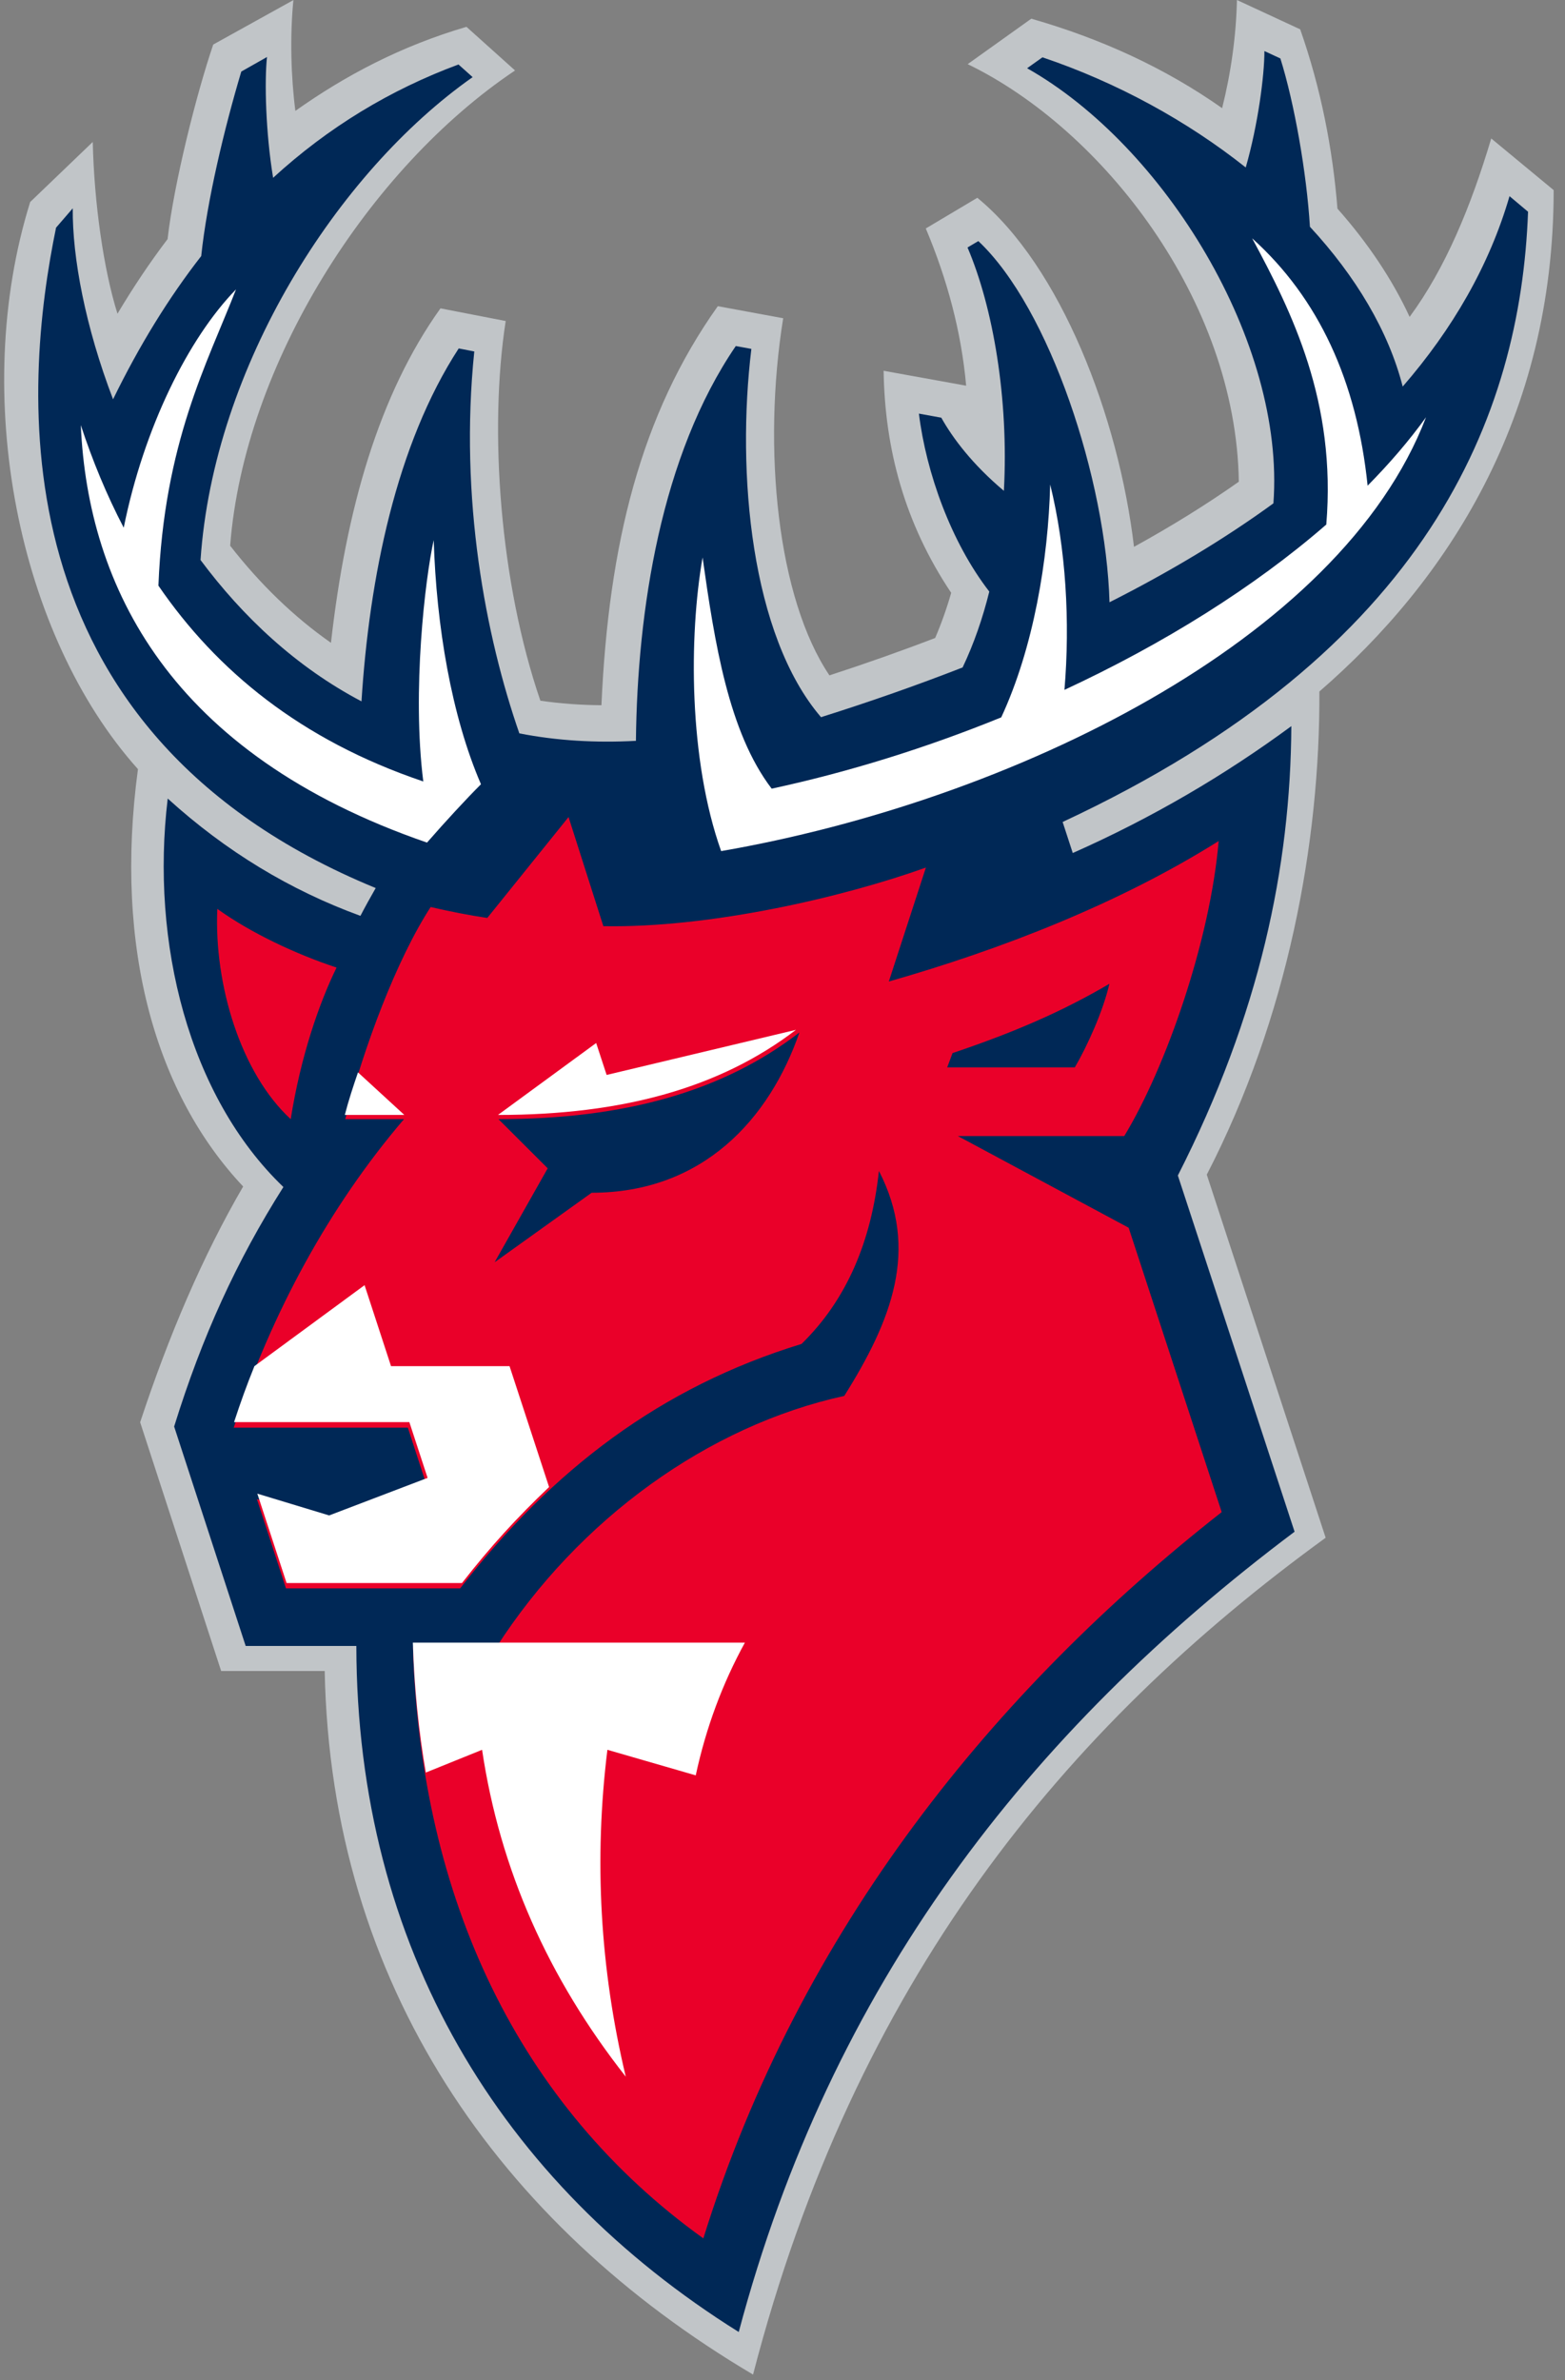 <svg xmlns="http://www.w3.org/2000/svg" width="125" height="190" viewBox="0 0 125 190" fill="none">
    <rect x="0" y="0" width="125" height="190" fill="#808080" stroke="none"/>
    <g clip-path="url(#clip0_1458_16440)">
        <path d="M124.1 15.182L119.108 11.054C117.478 16.512 115.438 21.434 112.589 25.297C111.225 22.343 109.275 19.418 106.825 16.656C106.444 11.842 105.484 6.992 103.849 2.341L98.796 0C98.736 2.864 98.314 5.861 97.613 8.635C93.104 5.458 88.004 3.105 82.372 1.492L77.29 5.121C88.058 10.326 98.736 23.973 98.947 38.457C96.394 40.257 93.593 41.995 90.575 43.656C89.344 33.252 84.702 21.23 78.062 15.79L73.945 18.239C75.648 22.283 76.783 26.477 77.169 30.791L70.577 29.6C70.668 35.816 72.249 41.767 75.974 47.327C75.612 48.591 75.183 49.794 74.694 50.931C71.984 51.972 69.153 52.971 66.249 53.916C62.091 47.748 60.877 35.816 62.555 25.406L57.334 24.443C51.177 33.09 48.612 43.452 48.038 56.299C46.366 56.287 44.731 56.167 43.161 55.938C39.926 46.508 39.038 34.359 40.391 25.628L35.181 24.617C30.268 31.483 27.636 40.672 26.435 51.317C23.507 49.27 20.809 46.677 18.383 43.566C19.499 29.076 29.507 13.407 41.139 5.626L37.258 2.142C32.006 3.683 27.576 6.029 23.592 8.852C23.248 6.216 23.145 2.918 23.435 0.006L17.031 3.556C15.691 7.486 13.886 14.664 13.385 19.087C11.972 20.947 10.638 22.939 9.383 25.045C8.278 21.537 7.518 16.217 7.409 11.331L2.411 16.127C-2.418 31.591 1.463 50.757 11.019 61.402C9.075 75.808 12.509 87.391 19.421 94.72C16.191 100.274 13.487 106.593 11.194 113.543L17.664 133.4H25.934C26.429 158.451 39.871 177.574 60.147 189.567C68.284 158.198 84.968 137.949 105.883 122.761L96.388 93.775C102.865 81.235 105.442 67.233 105.382 55.204C115.595 46.364 124.094 33.325 124.094 15.182H124.1Z" fill="#C1C5C8" />
        <path d="M122.06 16.913L120.569 15.661C118.957 21.201 116.028 26.259 112.037 30.861C110.901 26.422 108.28 22.049 104.627 18.103C104.367 13.815 103.383 8.221 102.266 4.666L100.992 4.077C100.992 6.032 100.479 9.965 99.5 13.37C94.832 9.665 89.241 6.591 83.263 4.576L82.037 5.448C92.997 11.631 102.671 27.336 101.71 40.184C97.785 43.041 93.389 45.669 88.619 48.081C88.341 38.337 83.86 24.623 78.142 19.246L77.278 19.757C79.313 24.515 80.581 31.817 80.183 39.185C77.677 37.08 76.101 34.987 75.183 33.345L73.395 33.02C73.975 37.724 75.956 43.276 79.017 47.227C78.492 49.344 77.791 51.383 76.886 53.284C73.25 54.703 69.47 56.027 65.576 57.254C59.972 50.716 58.812 37.742 60.014 27.853L58.77 27.625C52.798 36.364 50.902 48.749 50.793 59.143C47.562 59.317 44.459 59.13 41.481 58.547C38.794 50.818 36.675 39.817 37.882 28.058L36.638 27.817C31.638 35.498 29.495 46.144 28.873 55.991C23.655 53.248 19.392 49.236 16.017 44.707C17.061 29.279 26.934 13.755 37.75 6.158L36.62 5.147C31.173 7.168 26.234 10.146 21.814 14.194C21.216 10.579 21.119 6.483 21.325 4.552L19.272 5.713C17.907 10.29 16.542 15.992 16.071 20.443C13.486 23.757 11.137 27.558 9.03 31.877C6.814 26.085 5.775 20.557 5.811 16.63L4.477 18.175C1.905 30.68 -0.62 58.318 30.008 70.895C29.585 71.629 29.144 72.429 28.788 73.115C23.197 71.076 18.058 67.984 13.396 63.75C12.013 75.268 15.081 87.52 22.635 94.762C18.903 100.651 16.15 106.666 13.909 113.883L19.622 131.399H28.462C28.498 155.482 39.996 174.284 59.005 186.169C66.367 158.483 82.097 138.273 103.401 122.28L94.078 93.842C100.617 81 103.081 69.181 103.142 57.969C97.815 61.891 92.019 65.29 85.684 68.099L84.875 65.62C114.15 51.973 121.445 33.116 122.048 16.913H122.06Z" fill="#002856" />
        <path d="M76.51 90.692H89.798C93.127 85.208 96.656 75.106 97.338 67.142C89.364 72.144 79.978 75.793 70.991 78.357L73.953 69.26C67.264 71.651 56.684 74.095 48.191 73.938L45.411 65.227L38.921 73.282C37.455 73.065 35.947 72.77 34.397 72.409C31.671 76.617 29.083 83.522 27.575 89.344H32.268C26.308 96.315 21.712 104.761 18.666 113.972H32.575L34.023 118.415L26.212 121.407L20.518 119.673L22.84 126.802H36.755C44.15 117.295 52.787 110.728 64.018 107.29C67.649 103.75 69.598 99.067 70.201 93.48C73.44 99.747 71.226 105.4 67.433 111.438C56.569 113.816 46.243 121.251 39.638 131.509H32.986C33.589 151.641 41.472 168.136 56.177 178.695C63.892 153.898 79.568 134.838 97.579 120.715L90.148 98.013L76.504 90.692H76.51ZM47.256 95.22L39.506 100.77L43.746 93.269L39.813 89.344C49.904 89.344 57.758 87.122 63.85 82.427C61.455 89.344 56.129 95.22 47.256 95.22ZM85.853 85.214H75.654L76.082 84.07C81.07 82.391 84.906 80.717 88.61 78.538C88.103 80.735 86.843 83.51 85.847 85.214H85.853ZM17.352 72.554C20.054 74.498 23.685 76.19 26.881 77.243C25.464 80.145 24.01 84.371 23.22 89.344C19.221 85.666 17.086 78.568 17.358 72.548L17.352 72.554Z" fill="#EA0029" />
        <path d="M55.572 141.725C56.397 137.89 57.721 134.37 59.496 131.134H32.975C33.083 134.733 33.444 138.216 34.01 141.507L38.505 139.69C39.926 149.236 43.789 157.919 49.982 165.786C47.917 157.127 47.436 148.427 48.514 139.69L55.572 141.731V141.725Z" fill="white" />
        <path d="M20.552 119.237L22.89 126.378H36.898C39.205 123.422 41.287 121.161 43.856 118.712L40.698 109.062H31.232L29.119 102.597L20.321 109.062C19.672 110.673 19.253 111.843 18.694 113.531H32.696L34.153 117.982L26.29 120.98L20.558 119.243L20.552 119.237Z" fill="white" />
        <path d="M27.535 89.008H32.295L28.594 85.611C28.22 86.694 27.841 87.846 27.541 89.008H27.535Z" fill="white" />
        <path d="M48.453 85.815L47.617 83.266L39.775 89.008C49.767 89.008 57.544 86.826 63.576 82.213L48.453 85.815Z" fill="white" />
        <path fill-rule="evenodd" clip-rule="evenodd" d="M109.236 38.783C108.375 30.41 105.314 23.796 100.011 19.024C103.193 24.923 106.748 32.066 105.934 41.875C100.144 46.907 92.901 51.412 85.02 55.074C85.478 49.623 85.141 43.797 83.881 38.68C83.725 44.682 82.556 51.703 79.971 57.269C74 59.7 67.775 61.64 61.636 62.961C58.183 58.445 57.075 51.266 56.116 44.506C55.02 50.775 55.002 60.645 57.599 67.945C80.694 63.95 107.067 51.175 113.9 33.308C112.556 35.176 110.984 37.001 109.23 38.777L109.236 38.783Z" fill="white" />
        <path fill-rule="evenodd" clip-rule="evenodd" d="M38.416 62.608C36.057 57.145 34.854 49.973 34.642 43.12C33.955 46.188 32.897 55.184 33.809 62.386C24 59.076 17.29 53.517 12.653 46.754C13.109 35.322 16.543 29.022 18.852 23.101C15.047 27 11.492 34.142 9.882 42.127C8.514 39.509 7.384 36.766 6.454 33.938C7.025 46.802 13.534 60.178 34.106 67.266C35.614 65.538 37.224 63.8 38.416 62.608Z" fill="white" />
    </g>
    <defs>
        <clipPath id="clip0_1458_16440">
            <rect width="123.767" height="189.567" fill="white" transform="translate(0.333)" />
        </clipPath>
    </defs>
</svg>